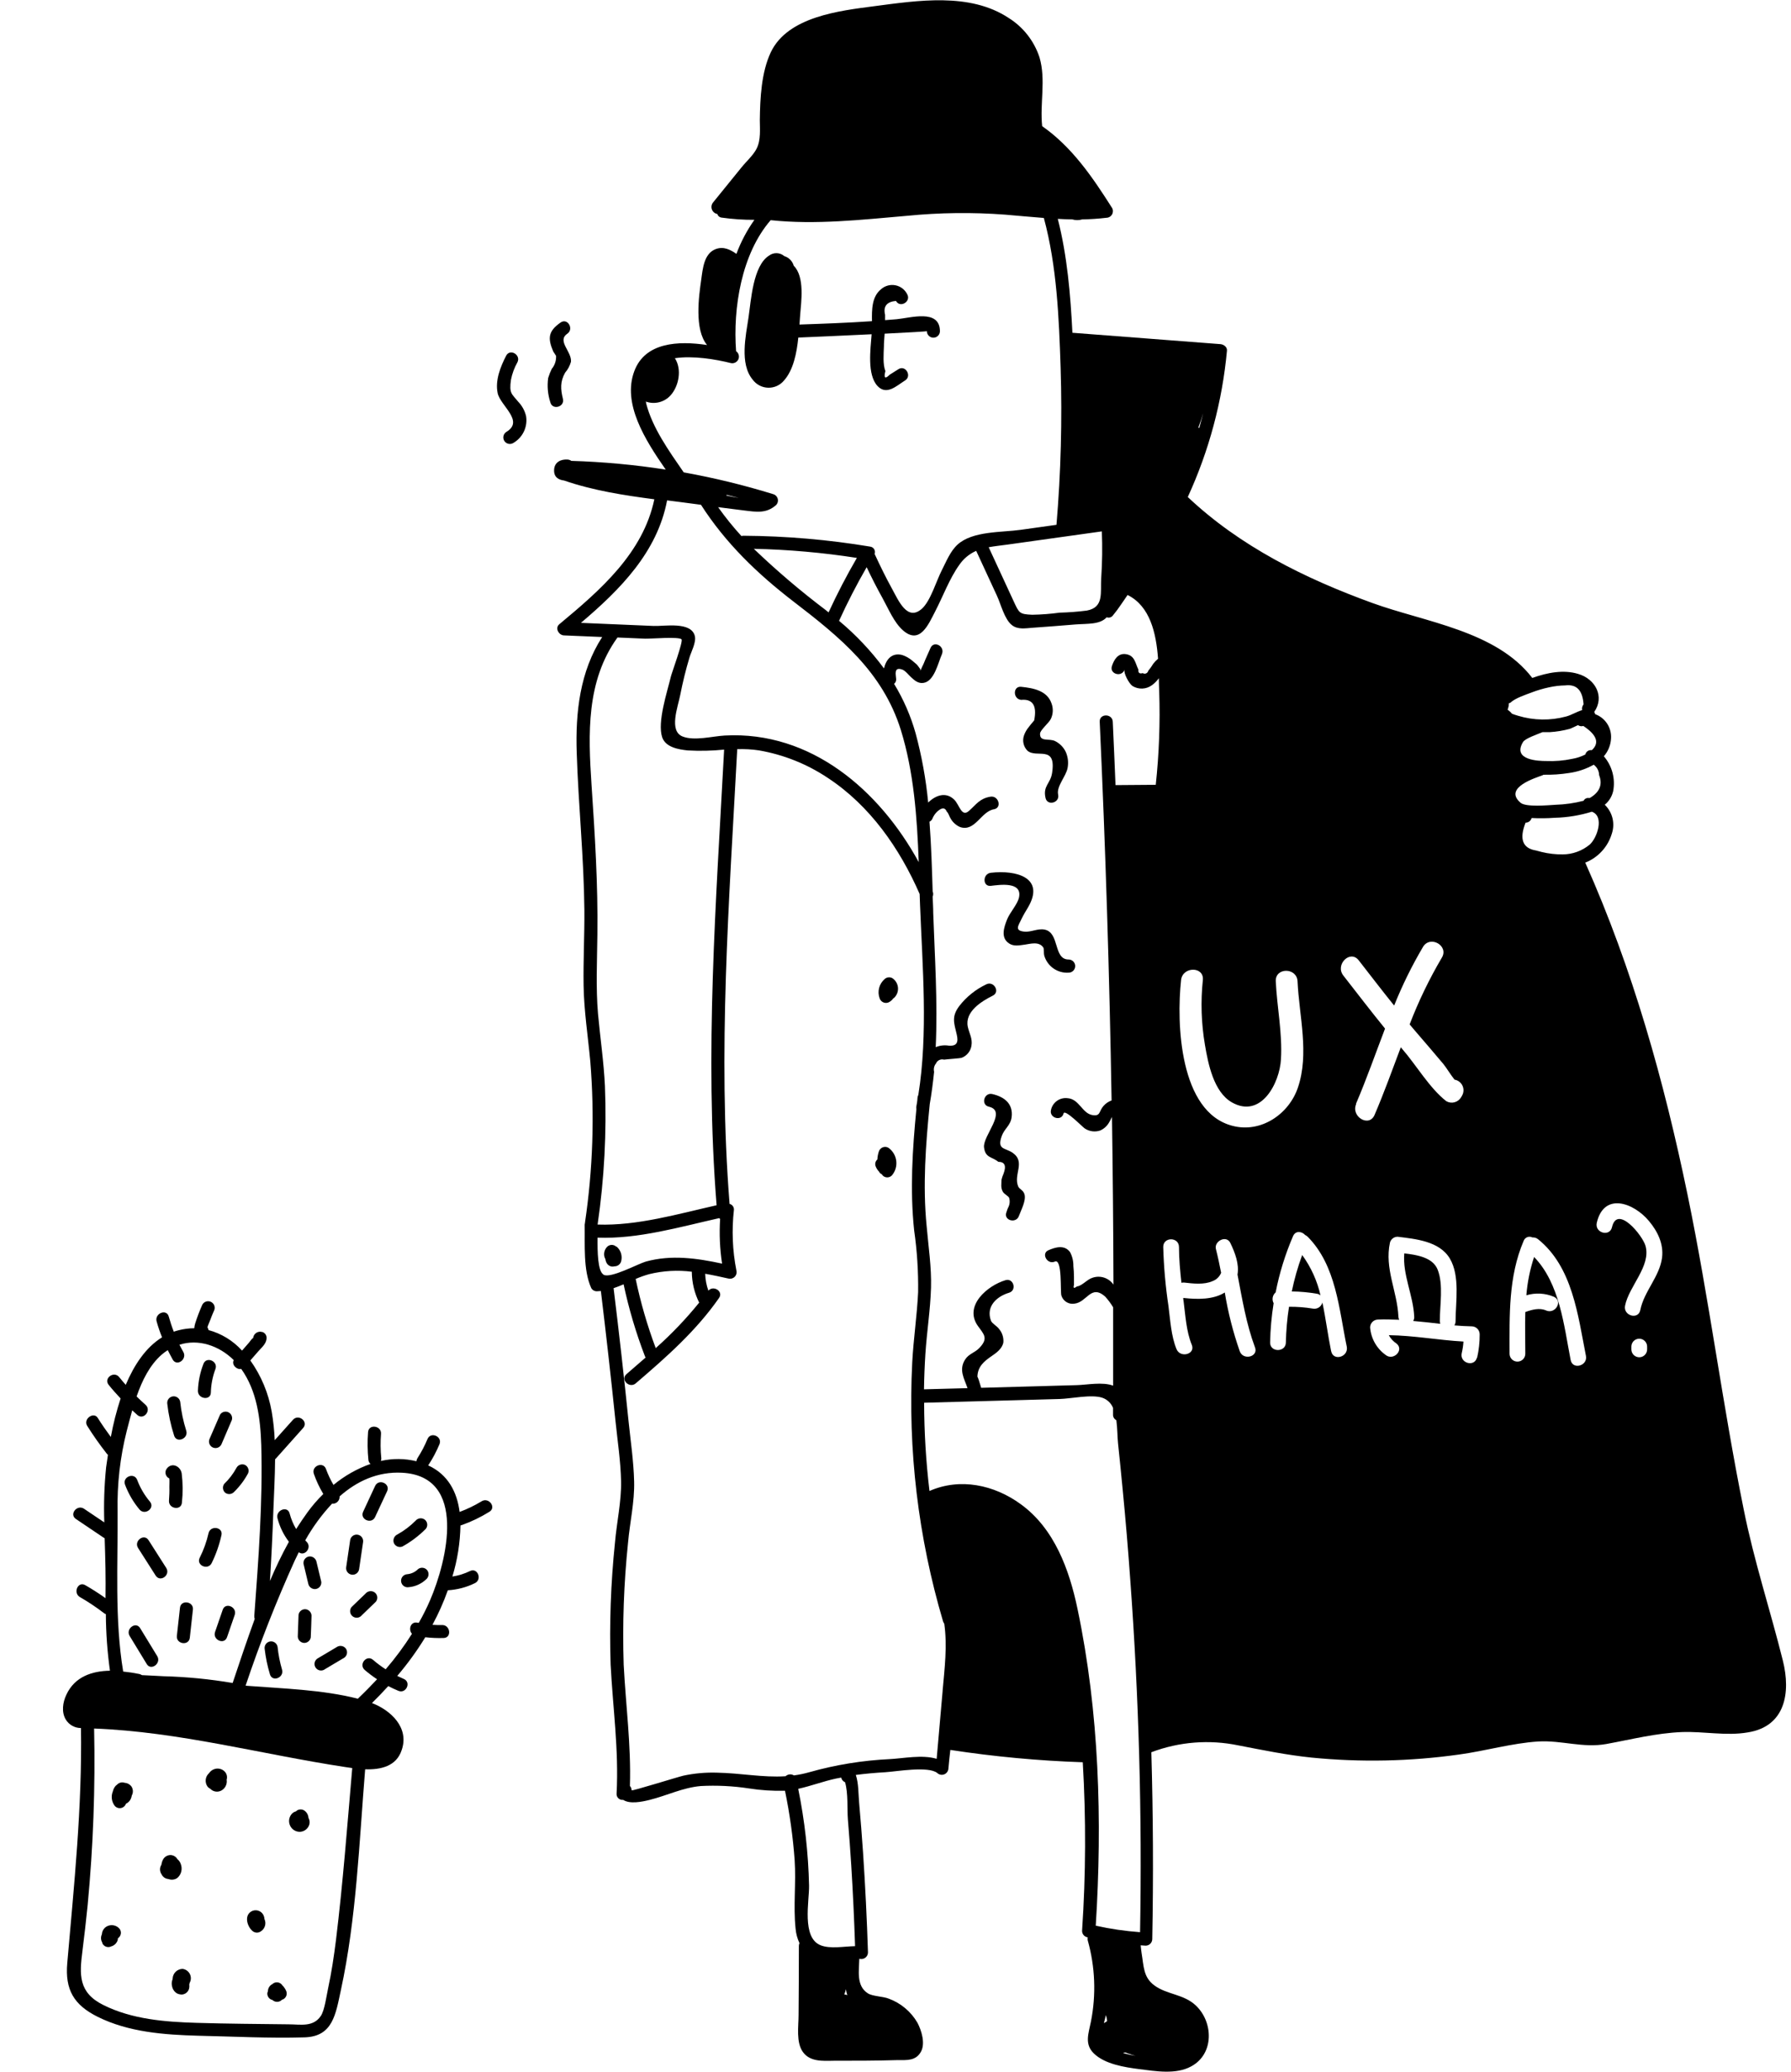 <svg width="339" height="392" viewBox="0 0 339 392" fill="none" xmlns="http://www.w3.org/2000/svg">
<g clip-path="url(#clip0)">
<path d="M244.509 244.341C246.108 244.359 247.704 244.505 249.28 244.778C249.528 244.815 249.76 244.924 249.947 245.091C249.321 242.335 248.141 239.736 246.478 237.452C245.649 239.695 244.99 241.998 244.509 244.341Z" fill="black"/>
<path d="M337.47 314.231C335.08 304.639 331.998 295.335 330.054 285.611C326.049 265.833 323.511 245.816 319.423 226.063C314.974 204.538 309.032 183.317 300.058 163.21C301.257 162.737 302.332 161.998 303.202 161.048C304.073 160.099 304.717 158.964 305.085 157.73C305.403 156.785 305.447 155.769 305.211 154.8C304.974 153.832 304.468 152.95 303.75 152.258C304.553 151.599 305.112 150.691 305.341 149.678C305.56 148.518 305.516 147.322 305.211 146.181C304.905 145.04 304.347 143.982 303.577 143.086C304.392 142.148 304.871 140.964 304.937 139.723C305.003 138.735 304.746 137.752 304.205 136.923C303.664 136.094 302.868 135.463 301.937 135.125C301.901 134.974 301.837 134.832 301.748 134.705C303.758 131.853 302.028 128.466 298.707 127.502C296.012 126.678 292.939 127.222 290.03 128.269C283.207 119.344 269.725 117.704 259.779 114.094C247.023 109.463 234.72 103.381 224.823 94.036C228.845 85.293 231.353 75.93 232.239 66.347C232.305 65.647 231.613 65.16 231.003 65.111L202.986 62.96C202.623 55.725 202.005 48.407 200.217 41.41C201.123 41.46 202.038 41.501 202.953 41.509C203.574 41.691 204.235 41.691 204.856 41.509C206.385 41.487 207.912 41.385 209.43 41.204C209.645 41.199 209.856 41.138 210.041 41.028C210.226 40.917 210.38 40.76 210.487 40.573C210.594 40.386 210.65 40.174 210.652 39.958C210.653 39.742 210.598 39.53 210.493 39.342C206.793 33.524 202.953 27.854 197.259 23.866C196.805 19.547 198 15.106 196.764 10.878C195.754 7.774 193.683 5.124 190.914 3.395C183.555 -1.467 173.707 0.099 165.492 1.17C158.957 2.027 149.118 3.123 145.896 9.889C144.108 13.68 143.869 18.575 143.819 22.695C143.819 24.484 144.05 26.453 143.21 28.126C142.559 29.412 141.199 30.598 140.292 31.744L134.944 38.337C134.804 38.52 134.713 38.736 134.679 38.965C134.646 39.193 134.672 39.427 134.755 39.642C134.837 39.858 134.974 40.049 135.151 40.197C135.329 40.345 135.541 40.445 135.768 40.487C135.824 40.669 135.931 40.831 136.078 40.953C136.224 41.075 136.403 41.151 136.592 41.171C138.648 41.462 140.722 41.602 142.797 41.592C141.384 43.582 140.238 45.748 139.386 48.036C138.224 47.212 136.914 46.561 135.422 47.146C133.23 48.02 133.016 50.863 132.728 52.914C132.283 56.013 131.384 62.326 133.832 65.276C128.368 64.452 122.097 64.757 120.062 70.22C117.763 76.343 122.073 83.191 126.003 88.845C120.088 87.927 114.122 87.377 108.138 87.196C107.933 87.05 107.69 86.964 107.438 86.949C106.152 86.859 104.966 87.427 104.883 88.853C104.801 90.278 105.707 90.781 106.762 90.913C112.308 92.817 118.068 93.707 123.853 94.465C121.71 104.659 113.651 111.639 105.864 118.108C104.99 118.833 105.757 120.176 106.737 120.217L113.981 120.522C109.77 127.041 108.904 134.762 109.16 142.435C109.481 152.324 110.511 162.213 110.61 172.102C110.651 176.881 110.388 181.661 110.462 186.441C110.536 191.22 111.286 196.025 111.731 200.821C112.56 210.99 112.223 221.22 110.726 231.312V231.395C110.689 231.515 110.67 231.64 110.668 231.765C110.734 235.465 110.363 240.262 111.904 243.69C112.01 243.878 112.164 244.035 112.351 244.144C112.538 244.253 112.751 244.309 112.967 244.308L113.733 244.258C114.728 252.461 115.651 260.669 116.502 268.882C116.889 272.648 117.483 276.488 117.557 280.279C117.631 284.07 116.733 288.009 116.403 291.866C115.606 299.53 115.331 307.239 115.579 314.94C116 323.132 117.145 331.084 116.708 339.317C116.691 339.484 116.711 339.653 116.768 339.811C116.825 339.97 116.918 340.113 117.038 340.23C117.159 340.348 117.305 340.436 117.464 340.489C117.624 340.542 117.794 340.558 117.961 340.536C119.205 341.36 121.455 340.915 122.971 340.536C126.267 339.712 129.234 338.212 132.653 337.916C135.682 337.757 138.719 337.907 141.718 338.361C143.987 338.722 146.285 338.871 148.582 338.806C149.48 343.142 150.091 347.533 150.412 351.95C150.7 356.227 150.14 360.636 150.585 364.871C150.665 365.831 150.916 366.769 151.326 367.64C151.248 367.811 151.209 367.997 151.211 368.184C151.211 372.546 151.192 376.906 151.153 381.262C151.153 383.347 150.651 386.405 151.977 388.242C153.304 390.08 155.636 389.932 157.746 389.891C161.8 389.891 165.863 389.891 169.909 389.767C171.68 389.767 173.312 389.932 174.293 388.226C175.199 386.652 174.424 384.155 173.65 382.696C172.426 380.588 170.501 378.975 168.211 378.139C167.132 377.702 165.146 377.719 164.247 377.125C162.047 375.7 162.599 372.873 162.649 370.615H162.723C162.906 370.661 163.098 370.665 163.283 370.627C163.468 370.588 163.643 370.509 163.793 370.394C163.943 370.279 164.066 370.132 164.152 369.964C164.238 369.795 164.284 369.609 164.289 369.42C164.091 363.119 163.78 356.815 163.357 350.508C163.143 347.36 162.896 344.214 162.616 341.072C162.459 339.349 162.533 337.471 161.99 335.814C163.835 335.575 165.698 335.41 167.56 335.303C169.628 335.18 175.726 334.092 177.407 335.452C177.583 335.617 177.803 335.727 178.04 335.771C178.277 335.814 178.522 335.788 178.744 335.696C178.967 335.604 179.158 335.449 179.295 335.251C179.432 335.053 179.509 334.819 179.517 334.578C179.616 333.424 179.739 332.262 179.88 331.084C188.182 332.355 196.553 333.134 204.947 333.416C205.571 344.042 205.527 354.696 204.815 365.316C204.814 365.587 204.903 365.851 205.066 366.067C205.23 366.283 205.46 366.439 205.722 366.511L205.886 366.552C205.846 366.737 205.846 366.928 205.886 367.113C207.295 372.123 207.501 377.394 206.488 382.498C206.059 384.682 205.219 386.718 207.024 388.49C209.117 390.542 212.858 391.118 215.602 391.473C218.758 391.868 222.598 392.544 225.491 390.945C229.841 388.588 229.685 382.556 226.315 379.408C224.024 377.266 220.901 377.397 218.503 375.642C216.385 374.085 216.5 372.008 216.08 369.519C215.997 369.058 215.973 368.547 215.907 368.052L216.863 368.118C217.189 368.114 217.501 367.982 217.732 367.751C217.963 367.521 218.095 367.209 218.099 366.882C218.324 355.098 218.266 343.311 217.926 331.521C223.185 329.532 228.902 329.084 234.407 330.227C239.021 331.117 243.578 332.056 248.259 332.534C257.547 333.451 266.911 333.257 276.153 331.957C281.147 331.282 286.14 329.807 291.175 329.485C295.609 329.238 299.605 330.763 304.047 329.963C308.835 329.09 313.441 327.903 318.344 327.705C322.464 327.549 326.749 328.472 330.804 327.771C337.981 326.65 338.953 320.19 337.47 314.231ZM227.732 78.173C227.501 79.12 227.254 80.06 226.99 80.999C226.933 80.958 226.891 80.9 226.834 80.867C227.18 79.985 227.48 79.086 227.732 78.173ZM300.899 159.798C299.459 160.989 297.65 161.644 295.782 161.652C294.438 161.664 293.098 161.509 291.793 161.191L290.73 160.911C288.192 160.499 287.536 158.743 288.761 155.645C289.021 155.649 289.275 155.565 289.482 155.406C289.688 155.248 289.835 155.024 289.898 154.771C291.37 154.846 292.845 154.829 294.315 154.722C296.686 154.664 299.037 154.279 301.303 153.576C303.75 154.433 302.283 158.587 300.899 159.798ZM300.899 150.989H300.784C300.576 150.949 300.362 150.978 300.173 151.072C299.984 151.165 299.831 151.319 299.737 151.508C297.988 151.957 296.194 152.211 294.389 152.266C293.021 152.348 288.794 152.752 287.797 151.87C284.451 148.986 290.887 147.107 292.016 146.662L292.172 146.58C293.788 146.612 295.404 146.502 297.001 146.25C298.637 146.023 300.216 145.492 301.657 144.684C301.968 144.91 302.222 145.204 302.4 145.544C302.577 145.885 302.673 146.262 302.679 146.646C303.371 148.418 302.811 149.876 300.899 150.989ZM301.336 141.924H301.229C300.969 141.895 300.707 141.963 300.494 142.115C300.281 142.267 300.132 142.493 300.075 142.748C299.298 143.147 298.464 143.425 297.603 143.572C295.979 143.916 294.317 144.055 292.658 143.984C291.299 143.984 286.181 143.86 288.275 140.391C288.687 139.707 290.895 138.974 291.966 138.52C292.428 138.52 292.897 138.52 293.351 138.52C294.615 138.442 295.868 138.238 297.092 137.91C297.331 137.845 297.998 137.507 298.682 137.194C298.826 137.297 298.992 137.364 299.166 137.392C299.341 137.419 299.519 137.405 299.688 137.35C302.259 139.042 302.794 140.572 301.294 141.94L301.336 141.924ZM223.554 185.419C223.842 182.823 227.938 182.807 227.674 185.419C227.245 189.505 227.378 193.631 228.07 197.681C228.671 201.241 229.718 206.59 233.154 208.559C238.7 211.724 242.219 204.892 242.458 200.417C242.754 195.473 241.708 190.578 241.477 185.65C241.362 183.004 245.457 183.021 245.597 185.65C245.902 192.242 247.863 199.338 245.655 205.807C243.941 210.817 238.667 214.41 233.294 213.009C223.216 210.43 222.664 193.561 223.554 185.419ZM208.556 100.538C208.675 103.467 208.636 106.399 208.441 109.323C208.251 112.108 209.026 114.902 205.722 115.52C204.007 115.739 202.283 115.871 200.555 115.916C198.842 116.15 197.117 116.282 195.388 116.311C192.916 116.204 192.916 116.006 191.853 113.732C190.287 110.331 188.716 106.933 187.139 103.538C188.268 103.324 189.471 103.208 190.765 103.027L208.556 100.538ZM122.295 76.285C122.295 76.178 122.295 76.079 122.229 75.972C123.038 76.265 123.915 76.31 124.75 76.103C125.585 75.897 126.339 75.447 126.918 74.81C128.509 73.047 129.102 69.866 127.742 67.773C131.178 67.262 135.406 67.962 138.339 68.696C138.622 68.759 138.919 68.721 139.177 68.59C139.436 68.459 139.641 68.243 139.758 67.977C139.874 67.712 139.895 67.414 139.817 67.135C139.739 66.855 139.566 66.612 139.328 66.446C138.71 58.246 140.358 48.003 145.871 41.657C154.4 42.564 163.044 41.575 171.664 40.834C177.842 40.22 184.063 40.145 190.254 40.611C192.726 40.817 195.141 41.056 197.58 41.237C200.052 50.385 200.44 60.133 200.753 69.544C201.065 79.468 200.803 89.401 199.97 99.294L193.196 100.242C189.603 100.753 184.082 100.439 181.239 103.044C179.855 104.313 179.113 106.241 178.273 107.873C177.243 109.859 176.13 113.732 174.482 115.182C171.738 117.605 170.09 113.666 168.846 111.4C167.601 109.133 166.596 107.065 165.549 104.807C165.602 104.662 165.623 104.507 165.608 104.354C165.594 104.2 165.546 104.051 165.467 103.919C165.388 103.786 165.28 103.673 165.152 103.587C165.024 103.501 164.878 103.445 164.725 103.423C156.794 102.102 148.77 101.413 140.729 101.362C140.595 101.364 140.462 101.383 140.334 101.42C138.754 99.69 137.282 97.866 135.925 95.956C137.573 96.171 139.221 96.385 140.803 96.575C143.177 96.863 145.039 97.201 146.893 95.561C147.044 95.407 147.153 95.217 147.208 95.008C147.264 94.8 147.264 94.581 147.209 94.372C147.154 94.163 147.046 93.973 146.895 93.819C146.745 93.664 146.556 93.552 146.349 93.492C140.793 91.777 135.138 90.401 129.415 89.372C126.589 85.276 123.465 80.917 122.295 76.285ZM162.187 105.557C160.243 108.903 158.457 112.339 156.831 115.866L156.32 115.446C151.551 111.846 146.997 107.969 142.682 103.835C149.215 103.976 155.731 104.551 162.187 105.557ZM137.466 93.748C137.494 93.707 137.524 93.669 137.557 93.632C138.315 93.814 139.081 94.012 139.847 94.209C138.974 94.069 138.158 93.896 137.441 93.748H137.466ZM109.959 117.844C117.376 111.556 124.405 104.486 126.267 94.671L128.789 94.992L132.678 95.503C137.334 102.755 143.317 108.524 150.197 113.814C158.998 120.564 167.074 127.115 170.51 138.108C172.982 146.085 173.584 154.664 173.897 163.111C166.481 149.53 153.502 138.273 137.178 139.163C134.878 139.287 131.409 140.226 129.201 139.344C126.556 138.298 128.319 133.732 128.756 131.483C129.225 129.093 129.802 126.728 130.503 124.404C130.816 123.341 131.796 121.561 131.525 120.366C130.865 117.523 125.756 118.52 123.704 118.429L109.959 117.844ZM113.074 176.791C113.198 167.33 112.596 157.886 111.962 148.451C111.327 138.85 110.948 128.887 116.824 120.687L116.873 120.613L122.089 120.835C123.086 120.877 128.558 120.407 129.003 120.967C129.333 121.379 127.149 127.305 126.992 127.972C126.325 130.807 124.364 136.625 125.344 139.509C126.003 141.396 128.418 141.8 130.19 141.981C132.481 142.111 134.779 142.058 137.062 141.825C135.538 170.561 133.346 199.28 135.637 228.032C128.311 229.68 120.598 231.947 113.115 231.683C114.379 223.009 114.843 214.236 114.5 205.477C114.286 200.895 113.602 196.363 113.19 191.797C112.769 186.836 113.016 181.842 113.074 176.824V176.791ZM114.228 241.143C113.14 240.534 113.074 236.817 113.107 234.163C120.779 234.452 128.624 232.153 136.123 230.472C136.177 230.528 136.238 230.578 136.304 230.62C136.126 233.443 136.25 236.278 136.675 239.075C131.887 238.045 127.083 237.361 122.246 238.688C120.68 239.149 115.579 241.935 114.228 241.176V241.143ZM132.357 246.434C129.852 249.532 127.096 252.417 124.116 255.062C122.521 250.802 121.252 246.428 120.318 241.976C121.147 241.616 122.001 241.313 122.872 241.069C125.513 240.421 128.25 240.265 130.948 240.608C130.96 242.642 131.44 244.647 132.349 246.467L132.357 246.434ZM159.839 377.373V377.266C159.952 376.971 160.043 376.668 160.111 376.359C160.164 376.741 160.255 377.116 160.383 377.48C160.213 377.401 160.026 377.364 159.839 377.373ZM155.348 368.052C151.681 366.627 153.197 359.63 153.139 356.754C153.001 350.602 152.314 344.474 151.087 338.443C153.485 337.916 155.817 337.026 158.215 336.506C158.553 336.432 158.883 336.383 159.221 336.317C159.263 336.512 159.351 336.694 159.479 336.848C159.607 337.001 159.77 337.122 159.954 337.199C160.572 339.308 160.325 342.209 160.49 344.261C160.731 347.145 160.943 350.03 161.124 352.914C161.446 358.007 161.676 363.108 161.849 368.209C159.666 368.267 157.144 368.753 155.348 368.052ZM178.421 319.926C178.047 324.2 177.671 328.48 177.292 332.765C174.556 331.941 170.988 332.691 168.401 332.823C163.258 333.066 158.16 333.896 153.205 335.295C152.244 335.57 151.263 335.774 150.272 335.905C150.027 335.754 149.74 335.687 149.454 335.716C149.168 335.744 148.9 335.865 148.689 336.061C144.371 336.342 140.251 335.468 135.686 335.386C133.558 335.319 131.431 335.51 129.349 335.954C128.368 336.177 119.559 338.921 119.551 338.731C119.551 338.426 119.436 338.132 119.23 337.907C119.469 330.186 118.447 322.67 118.051 314.957C117.803 307.255 118.078 299.546 118.875 291.882C119.213 288.026 120.128 284.185 120.029 280.296C119.93 276.406 119.362 272.673 118.974 268.899C118.117 260.493 117.172 252.101 116.14 243.723C116.774 243.509 117.409 243.261 118.035 242.989C119.026 247.631 120.379 252.189 122.081 256.62C122.111 256.701 122.15 256.778 122.196 256.85C121.001 257.905 119.798 258.944 118.587 259.982C117.376 261.02 119.131 262.759 120.334 261.729C126.102 256.785 131.731 251.84 136.098 245.577C136.98 244.324 135.035 243.105 134.079 244.193C133.715 243.164 133.512 242.086 133.478 240.995C134.944 241.251 136.411 241.572 137.886 241.902C138.095 241.952 138.313 241.948 138.519 241.89C138.726 241.831 138.914 241.72 139.065 241.568C139.216 241.415 139.325 241.226 139.381 241.019C139.437 240.812 139.439 240.593 139.386 240.385C138.641 236.603 138.483 232.728 138.916 228.898C138.933 228.644 138.86 228.392 138.709 228.187C138.558 227.982 138.34 227.836 138.092 227.777C135.826 199.082 138.018 170.429 139.543 141.742C140.92 141.692 142.299 141.769 143.663 141.973C148.322 142.78 152.76 144.554 156.691 147.181C164.676 152.431 170.288 160.499 174.07 169.143L174.144 171.171C174.597 182.881 175.693 195.481 173.823 207.158C173.733 207.321 173.68 207.501 173.666 207.686C173.666 207.982 173.609 208.287 173.576 208.584L173.452 209.301C173.415 209.477 173.415 209.66 173.452 209.837C172.71 217.484 172.216 225.123 173.032 232.795C173.586 236.668 173.836 240.578 173.782 244.489C173.567 248.915 172.908 253.307 172.669 257.732C171.818 274.289 173.791 290.87 178.503 306.765C178.557 306.924 178.635 307.075 178.734 307.21C179.327 311.43 178.792 315.682 178.413 319.926H178.421ZM209.331 382.556C209.186 382.609 209.052 382.687 208.935 382.787C209.076 382.26 209.224 381.74 209.314 381.254C209.356 381.411 209.405 381.559 209.446 381.716C209.488 381.872 209.512 382.144 209.562 382.358C209.472 382.427 209.391 382.507 209.323 382.597L209.331 382.556ZM212.627 388.415H212.553C212.701 388.398 212.847 388.368 212.99 388.325H213.039C213.327 388.462 213.628 388.57 213.937 388.646C214.015 388.682 214.094 388.713 214.176 388.737L214.934 388.968C214.16 388.836 213.377 388.654 212.652 388.457L212.627 388.415ZM215.767 365.564C212.952 365.361 210.157 364.951 207.403 364.336C208.663 344.475 208.054 323.906 203.95 304.392C202.401 296.975 199.566 289.204 193.237 284.614C188.178 280.905 181.701 279.554 175.932 282.092C175.269 276.551 174.931 270.977 174.919 265.396L191.672 264.935L200.58 264.688C202.763 264.63 206.636 263.756 208.68 264.465C209.127 264.623 209.535 264.874 209.879 265.201C210.222 265.527 210.493 265.922 210.674 266.36C210.674 266.781 210.674 267.184 210.674 267.638C210.664 267.856 210.717 268.072 210.829 268.259C210.94 268.447 211.104 268.597 211.3 268.693C211.515 270.225 211.49 271.857 211.622 273.085C211.935 276.043 212.232 278.994 212.512 281.952C213.061 287.6 213.536 293.253 213.937 298.912C215.569 321.113 216.187 343.344 215.791 365.605L215.767 365.564ZM218.733 148.483L211.144 148.541C210.979 144.544 210.814 140.548 210.625 136.551C210.551 134.969 208.078 134.96 208.153 136.551C209.251 160.422 210.001 184.306 210.402 208.205C209.814 208.412 209.289 208.766 208.878 209.235C207.971 210.24 208.342 211.246 206.776 210.974C204.79 210.636 204.304 207.9 202.005 207.768C201.308 207.696 200.608 207.884 200.041 208.296C199.473 208.708 199.078 209.315 198.932 210.001C198.552 211.551 200.942 212.21 201.313 210.661C201.535 209.754 204.955 213.289 205.326 213.504C205.747 213.784 206.226 213.966 206.727 214.035C207.228 214.103 207.738 214.057 208.218 213.899C208.905 213.607 209.482 213.105 209.867 212.465C210.091 212.095 210.294 211.713 210.476 211.32C210.63 221.896 210.724 232.471 210.757 243.047C210.33 242.428 209.712 241.966 208.998 241.731C208.284 241.496 207.512 241.501 206.801 241.745C205.804 242.025 204.774 243.327 203.835 243.393C203.282 243.822 203.093 243.731 203.282 243.113C203.282 242.602 203.282 242.091 203.282 241.58C203.282 240.896 203.233 240.212 203.167 239.536C203.186 238.618 202.971 237.711 202.541 236.899C201.494 235.474 199.805 235.943 198.421 236.553C197.036 237.163 198.223 239.33 199.665 238.688C201.107 238.045 200.662 244.506 200.901 245.124C201.059 245.634 201.397 246.069 201.851 246.35C202.306 246.63 202.846 246.736 203.373 246.648C205.763 246.393 206.463 242.915 209.191 245.313C209.752 245.938 210.255 246.614 210.691 247.332C210.691 252.277 210.691 257.221 210.691 262.166C208.696 261.408 205.746 262.017 203.818 262.067L194.103 262.339L185.714 262.57C185.475 261.746 185.013 260.221 185.005 260.567C185.005 258.581 186.274 257.543 187.675 256.587C188.59 255.969 189.686 255.178 189.916 253.999C189.956 253.537 189.904 253.072 189.763 252.631C189.621 252.189 189.393 251.78 189.092 251.428C188.763 250.934 187.757 250.381 187.576 249.895C186.554 247.159 188.689 245.272 190.988 244.588C192.512 244.143 191.861 241.753 190.328 242.207C186.884 243.228 182.376 247.077 185.104 250.884C186.241 252.466 187.139 253.208 185.351 255.054C184.527 255.928 183.374 256.125 182.673 257.23C181.445 259.166 182.492 260.79 183.135 262.636L174.894 262.858C174.927 260.617 175.015 258.375 175.158 256.134C175.43 251.964 176.097 247.81 176.221 243.632C176.328 239.726 175.735 235.894 175.397 232.013C174.63 224.291 175.215 216.586 175.982 208.889C176.336 206.878 176.592 204.843 176.806 202.799C176.703 202.372 176.753 201.923 176.946 201.53C176.99 201.443 177.043 201.36 177.103 201.283L177.234 201.109C177.234 201.109 177.234 201.109 177.234 201.052C177.382 200.812 177.603 200.627 177.864 200.525C178.126 200.422 178.414 200.408 178.685 200.483C179.608 200.368 181.758 200.244 182.055 200.121C182.531 199.934 182.949 199.625 183.269 199.226C183.588 198.827 183.798 198.351 183.876 197.846C184.115 196.495 183.456 195.53 183.184 194.261C182.582 191.402 185.813 189.424 187.93 188.369C189.356 187.66 188.104 185.526 186.686 186.235C184.678 187.187 182.922 188.598 181.561 190.355C180.086 192.333 180.564 193.52 181.091 195.72C181.421 197.129 181.19 197.953 179.591 197.838C178.775 197.701 177.936 197.792 177.168 198.102H177.111C177.506 189.646 176.929 181.018 176.641 172.745C176.641 171.714 176.567 170.684 176.534 169.646C176.665 169.327 176.665 168.968 176.534 168.649C176.402 164.281 176.262 159.856 175.932 155.463C176.168 155.353 176.358 155.164 176.468 154.928C176.671 154.414 176.983 153.95 177.383 153.568C178.273 152.744 178.882 152.744 179.212 153.568C179.525 153.832 179.69 154.475 179.904 154.812C180.302 155.541 180.927 156.12 181.684 156.461C184.544 157.482 185.673 153.527 188.128 153.115C189.694 152.859 189.026 150.478 187.469 150.733C185.442 151.071 184.824 152.159 183.406 153.42C181.989 154.681 181.618 152.291 180.629 151.31C179.031 149.72 177.053 150.486 175.685 151.846C175.261 147.413 174.465 143.025 173.304 138.726C172.379 135.44 171.01 132.296 169.233 129.381C169.373 129.271 169.483 129.127 169.55 128.963C169.618 128.798 169.642 128.618 169.62 128.442C169.546 127.552 169.175 126.11 170.79 126.686C171.351 126.884 171.993 127.708 172.438 128.12C173.122 128.755 173.815 129.365 174.82 129.2C176.855 128.879 177.572 125.384 178.264 123.827C178.957 122.269 176.765 121.124 176.13 122.583C175.792 123.332 175.463 124.091 175.125 124.849C174.941 125.329 174.732 125.8 174.499 126.258C174.441 126.41 174.375 126.558 174.301 126.703C174.218 126.942 174.185 126.909 174.202 126.612C174.202 126.612 173.666 125.854 173.518 125.714C173.37 125.574 172.966 125.236 172.694 125.014C172.129 124.532 171.477 124.163 170.774 123.926C168.763 123.415 167.708 124.824 167.321 126.464C164.855 123.134 162 120.11 158.817 117.457C160.399 113.99 162.141 110.609 164.041 107.312C164.989 109.307 165.994 111.284 167.074 113.221C168.153 115.158 169.208 117.762 170.914 119.261C174.111 122.063 175.735 118.141 177.02 115.66C178.479 112.85 179.723 109.455 181.569 106.884C182.366 105.713 183.477 104.791 184.774 104.222C186.093 107.062 187.409 109.908 188.722 112.759C189.447 114.325 190.122 117.152 191.523 118.264C192.644 119.163 194.103 118.866 195.413 118.775C198.124 118.594 200.827 118.363 203.538 118.149C205.895 117.968 208.194 118.198 209.471 116.789C209.678 116.87 209.906 116.88 210.119 116.817C210.332 116.754 210.519 116.623 210.649 116.443C211.194 115.789 211.702 115.107 212.174 114.399C212.602 113.798 212.998 113.188 213.426 112.57C217.67 114.671 218.84 119.739 219.195 124.635C218.857 124.92 218.551 125.241 218.28 125.59C218.005 126.056 217.691 126.497 217.341 126.909C217.318 127.018 217.269 127.121 217.198 127.207C217.127 127.294 217.037 127.362 216.934 127.405C216.831 127.449 216.719 127.467 216.608 127.458C216.496 127.449 216.389 127.414 216.294 127.354C215.676 127.527 215.412 127.305 215.47 126.678C214.877 125.483 214.811 124.033 213.13 123.769C211.614 123.53 210.864 124.799 210.46 126.035C209.974 127.552 212.363 128.203 212.85 126.686C212.635 127.338 213.674 129.307 214.349 129.785C214.909 130.132 215.56 130.303 216.218 130.277C216.876 130.25 217.511 130.027 218.041 129.637C218.547 129.274 218.987 128.828 219.343 128.318C219.343 129.216 219.393 130.073 219.417 130.881C219.608 136.77 219.388 142.666 218.758 148.525L218.733 148.483ZM234.646 255.614C233.387 252.011 232.444 248.305 231.827 244.539C229.635 245.923 226.57 245.849 224.139 245.585H223.958C223.958 245.767 223.999 245.948 224.024 246.129C224.37 248.816 224.535 251.898 225.581 254.444C226.315 256.224 223.422 256.991 222.697 255.268C221.667 252.796 221.51 249.73 221.164 247.093C220.609 243.392 220.278 239.66 220.175 235.919C220.175 233.99 223.134 233.999 223.158 235.919C223.158 238.177 223.373 240.443 223.62 242.701C223.789 242.657 223.965 242.643 224.139 242.66C225.787 242.849 227.888 243.105 229.487 242.396C229.86 242.265 230.2 242.055 230.484 241.78C230.769 241.506 230.991 241.173 231.135 240.806C230.839 239.297 230.525 237.798 230.146 236.314C229.767 234.831 232.124 233.603 232.874 235.161C233.772 237.015 234.58 239.166 234.234 241.152C235.124 245.783 235.882 250.439 237.53 254.881C238.271 256.694 235.338 257.46 234.67 255.68L234.646 255.614ZM251.951 255.614C251.357 252.714 250.954 249.524 250.303 246.434C250.206 246.819 249.967 247.153 249.633 247.367C249.299 247.582 248.896 247.66 248.506 247.588C247.011 247.341 245.497 247.225 243.982 247.242C243.636 249.473 243.438 251.725 243.389 253.983C243.389 255.903 240.365 255.903 240.406 253.983C240.455 251.498 240.678 249.02 241.073 246.566C240.892 246.234 240.831 245.849 240.9 245.477C240.969 245.105 241.164 244.768 241.452 244.522C242.167 240.865 243.272 237.296 244.748 233.875C245.226 232.787 246.397 232.96 247.039 233.661C247.213 233.74 247.372 233.849 247.509 233.982C252.931 239.438 253.434 247.695 254.925 254.831C255.239 256.768 252.363 257.559 251.975 255.68L251.951 255.614ZM256.664 208.831C258.667 204.15 260.348 199.346 262.161 194.607C259.474 191.311 256.887 187.924 254.266 184.57C252.659 182.518 255.543 179.626 257.167 181.678C259.4 184.537 261.617 187.446 263.883 190.248C265.423 186.412 267.252 182.698 269.354 179.139C270.722 176.89 274.299 178.95 272.898 181.208C270.525 185.235 268.491 189.452 266.816 193.816C267.146 194.204 267.467 194.599 267.797 194.978C269.61 197.08 271.406 199.173 273.186 201.291C273.714 201.917 274.604 203.392 275.312 204.266C275.635 204.32 275.939 204.451 276.2 204.648C276.461 204.845 276.67 205.102 276.811 205.397C276.952 205.692 277.019 206.017 277.008 206.343C276.997 206.67 276.907 206.989 276.746 207.274L276.557 207.603C276.281 208.071 275.833 208.411 275.308 208.55C274.784 208.689 274.225 208.615 273.755 208.345C270.582 205.873 268.077 201.521 265.407 198.456C265.317 198.357 265.234 198.242 265.144 198.143C263.537 202.403 261.996 206.705 260.199 210.891C259.194 213.388 255.667 211.295 256.689 208.897L256.664 208.831ZM279.556 256.85C279.103 258.721 276.26 257.922 276.672 256.026C276.846 255.301 276.957 254.562 277.002 253.818C272.28 253.562 267.607 252.672 262.869 252.615C263.223 253.263 263.733 253.812 264.352 254.213C265.828 255.45 263.702 257.559 262.243 256.331C261.412 255.731 260.721 254.957 260.219 254.064C259.717 253.17 259.415 252.178 259.334 251.156C259.336 250.76 259.494 250.381 259.773 250.101C260.052 249.82 260.43 249.661 260.826 249.656C262.169 249.599 263.504 249.656 264.839 249.697C264.744 249.511 264.693 249.305 264.69 249.096C264.468 244.275 262.029 240.031 263.092 235.086C263.18 234.771 263.368 234.494 263.629 234.296C263.889 234.098 264.207 233.991 264.534 233.99C267.929 234.411 272.461 234.814 274.422 238.111C276.384 241.407 275.518 246.352 275.51 249.936C275.518 250.227 275.44 250.513 275.288 250.761C276.367 250.851 277.455 250.925 278.584 250.942C278.979 250.948 279.356 251.109 279.634 251.389C279.913 251.669 280.071 252.047 280.075 252.442C280.085 253.947 279.919 255.449 279.581 256.916L279.556 256.85ZM285.572 133.502C285.572 133.337 285.572 133.188 285.621 133.032L285.86 132.974C286.742 132.109 288.794 131.433 289.824 131.046C290.921 130.621 292.051 130.285 293.202 130.04C294.207 129.817 295.231 129.696 296.26 129.678C298.435 129.414 299.556 130.609 299.737 133.271C299.613 133.418 299.525 133.593 299.479 133.78C299.433 133.967 299.431 134.162 299.473 134.35C298.435 134.655 297.438 135.298 296.433 135.562C293.458 136.366 290.318 136.32 287.368 135.43C286.962 135.315 286.566 135.183 286.181 135.034C285.951 134.74 285.673 134.486 285.357 134.285C285.465 134.004 285.522 133.741 285.572 133.502ZM297.298 257.345C296.012 250.752 295.238 242.849 290.376 237.822C289.596 240.169 289.104 242.601 288.909 245.066C290.631 244.551 292.479 244.653 294.134 245.355C295.897 246.179 294.372 248.709 292.626 247.934C291.406 247.39 289.964 247.777 288.711 248.239C288.629 250.868 288.711 253.513 288.711 256.125C288.711 256.521 288.554 256.9 288.274 257.18C287.995 257.46 287.615 257.617 287.22 257.617C286.824 257.617 286.445 257.46 286.165 257.18C285.885 256.9 285.728 256.521 285.728 256.125C285.728 248.849 285.489 241.58 288.398 234.765C288.456 234.608 288.546 234.465 288.663 234.345C288.78 234.225 288.921 234.132 289.077 234.071C289.233 234.01 289.4 233.983 289.567 233.992C289.734 234.001 289.898 234.045 290.046 234.122C290.436 234.093 290.822 234.214 291.126 234.46C297.66 239.71 298.666 248.857 300.19 256.546C300.545 258.416 297.669 259.216 297.298 257.328V257.345ZM311.768 255.301C311.768 255.697 311.611 256.076 311.331 256.356C311.052 256.636 310.672 256.793 310.277 256.793C309.881 256.793 309.502 256.636 309.222 256.356C308.942 256.076 308.785 255.697 308.785 255.301V254.774C308.785 254.378 308.942 253.999 309.222 253.719C309.502 253.439 309.881 253.282 310.277 253.282C310.672 253.282 311.052 253.439 311.331 253.719C311.611 253.999 311.768 254.378 311.768 254.774V255.301ZM314.595 237.938C314.117 241.58 311.183 244.3 310.474 247.868C310.104 249.755 307.219 248.948 307.59 247.044C308.307 243.368 312.534 239.553 311.463 235.721C310.903 233.727 306.115 227.859 305.118 232.186C304.681 234.065 301.822 233.265 302.234 231.362C303.594 225.486 309.238 227.554 312.122 231.024C313.762 232.985 314.908 235.35 314.595 237.921V237.938Z" fill="black"/>
<path d="M272.618 250.464C272.556 250.292 272.526 250.11 272.527 249.928C272.527 246.969 273.236 243.063 272.123 240.228C271.217 237.905 268.218 237.418 265.803 237.138C265.457 241.184 267.501 245.066 267.682 249.104C267.705 249.393 267.636 249.681 267.484 249.928C269.198 250.068 270.912 250.274 272.618 250.464Z" fill="black"/>
<path d="M169.711 60.397C168.985 60.463 168.252 60.512 167.527 60.57C167.527 60.232 167.527 59.894 167.527 59.556C167.148 57.969 167.834 57.095 169.587 56.936C170.353 58.329 172.488 57.084 171.721 55.683C171.505 55.246 171.192 54.865 170.805 54.569C170.418 54.273 169.967 54.07 169.489 53.976C169.011 53.882 168.518 53.899 168.047 54.027C167.577 54.154 167.142 54.388 166.777 54.711C165.005 56.128 165.013 58.576 165.046 60.768C160.481 61.081 155.9 61.246 151.326 61.402C151.376 60.743 151.417 60.117 151.458 59.54C151.639 57.134 152.364 52.387 150.238 50.277C150.118 49.847 149.891 49.455 149.578 49.137C149.266 48.818 148.878 48.584 148.45 48.456C148.051 48.112 147.547 47.915 147.02 47.899C146.494 47.882 145.977 48.047 145.558 48.365C142.525 50.269 142.154 56.862 141.685 60.026C141.166 63.52 139.963 68.819 142.459 71.819C142.8 72.284 143.243 72.664 143.755 72.931C144.266 73.198 144.832 73.343 145.408 73.357C145.984 73.371 146.556 73.251 147.079 73.009C147.603 72.767 148.063 72.407 148.425 71.959C150.164 69.981 150.799 66.85 151.104 63.866C153.905 63.751 159.723 63.496 164.981 63.24C164.758 66.174 164.107 70.871 166.093 73.03C167.823 74.852 169.645 73.03 171.309 71.984C172.652 71.16 171.408 69.001 170.057 69.849L168.409 70.888C167.524 71.772 167.249 71.544 167.585 70.204C167.074 68.877 167.263 66.981 167.304 65.605C167.304 64.781 167.395 63.957 167.444 63.133C171.903 62.91 175.438 62.713 175.438 62.655C175.438 62.983 175.568 63.297 175.8 63.529C176.032 63.761 176.346 63.891 176.674 63.891C177.002 63.891 177.316 63.761 177.548 63.529C177.78 63.297 177.91 62.983 177.91 62.655C177.869 58.403 172.348 60.158 169.711 60.397Z" fill="black"/>
<path d="M99.576 78.725C99.331 77.705 98.819 76.769 98.093 76.014C96.873 74.497 96.337 74.481 96.716 71.844C96.945 70.687 97.357 69.575 97.936 68.547C98.653 67.138 96.527 65.886 95.802 67.303C94.731 69.38 93.692 71.976 94.195 74.374C94.698 76.772 99.296 79.648 95.843 81.716C95.573 81.887 95.379 82.157 95.303 82.468C95.227 82.779 95.275 83.107 95.436 83.383C95.597 83.66 95.859 83.863 96.167 83.95C96.475 84.037 96.805 84.002 97.087 83.851C97.98 83.357 98.699 82.6 99.144 81.682C99.59 80.765 99.74 79.731 99.576 78.725Z" fill="black"/>
<path d="M107.379 63.141C108.681 62.251 107.445 60.108 106.127 61.007C103.737 62.655 103.655 64.014 104.718 66.503C104.891 66.783 105.072 67.055 105.253 67.327C105.301 68.226 105.007 69.109 104.429 69.8C104.159 70.355 103.933 70.931 103.754 71.522C103.544 73.064 103.685 74.632 104.166 76.112C104.545 77.661 106.935 77.002 106.547 75.453C106.11 73.656 105.995 72.231 106.967 70.508C107.482 69.911 107.859 69.207 108.072 68.448C108.253 66.511 105.369 64.517 107.379 63.141Z" fill="black"/>
<path d="M168.911 185.073C168.676 184.937 168.403 184.882 168.134 184.917C167.864 184.951 167.614 185.072 167.42 185.262C166.922 185.698 166.566 186.274 166.4 186.915C166.234 187.556 166.265 188.232 166.489 188.855C166.543 189.035 166.636 189.2 166.763 189.339C166.889 189.478 167.044 189.587 167.218 189.658C167.392 189.729 167.579 189.761 167.767 189.75C167.954 189.739 168.137 189.687 168.301 189.597C168.599 189.428 168.858 189.198 169.06 188.921C169.139 188.871 169.214 188.813 169.282 188.748C169.531 188.498 169.722 188.195 169.84 187.862C169.958 187.529 170.001 187.174 169.965 186.823C169.93 186.471 169.817 186.132 169.635 185.829C169.452 185.527 169.205 185.268 168.911 185.073Z" fill="black"/>
<path d="M168.153 217.154C167.99 217.06 167.807 217.005 167.619 216.993C167.431 216.98 167.243 217.01 167.069 217.081C166.894 217.151 166.738 217.26 166.612 217.4C166.485 217.54 166.393 217.707 166.34 217.887C166.181 218.367 166.089 218.866 166.068 219.371C165.897 219.516 165.772 219.708 165.709 219.923C165.646 220.139 165.648 220.368 165.714 220.582C165.854 220.989 166.082 221.361 166.381 221.67C166.496 221.897 166.685 222.077 166.917 222.181C166.962 222.255 167.011 222.327 167.065 222.395C167.297 222.627 167.611 222.757 167.939 222.757C168.266 222.757 168.581 222.627 168.812 222.395C169.136 222.017 169.377 221.576 169.52 221.1C169.663 220.623 169.705 220.122 169.642 219.629C169.58 219.135 169.416 218.66 169.159 218.234C168.903 217.808 168.56 217.44 168.153 217.154Z" fill="black"/>
<path d="M116.873 236.009C116.76 235.9 116.625 235.816 116.477 235.762L116.42 235.705C116.184 235.567 115.909 235.511 115.638 235.545C115.367 235.58 115.114 235.702 114.92 235.894C114.667 236.15 114.489 236.47 114.403 236.82C114.317 237.17 114.328 237.536 114.434 237.88C114.467 237.985 114.514 238.085 114.574 238.177C114.606 238.377 114.658 238.573 114.73 238.762C114.799 238.958 114.914 239.134 115.064 239.278C115.215 239.421 115.397 239.526 115.596 239.586C115.824 239.652 116.067 239.652 116.296 239.586C116.576 239.593 116.851 239.508 117.079 239.345C117.306 239.181 117.474 238.947 117.557 238.679C117.691 238.214 117.698 237.721 117.578 237.251C117.458 236.782 117.214 236.353 116.873 236.009Z" fill="black"/>
<path d="M201.749 142.311C201.325 141.393 200.597 140.648 199.689 140.202C198.56 139.666 196.78 140.408 196.863 138.809C196.863 138.117 198.61 136.74 198.931 135.958C199.338 135.064 199.38 134.046 199.046 133.123C198.222 130.65 195.561 130.181 193.278 129.942C191.696 129.785 191.712 132.257 193.278 132.414C195.478 132.208 196.311 133.51 195.75 136.304C195.314 136.79 194.926 137.301 194.514 137.828C194.231 138.218 194.004 138.645 193.838 139.097C193.655 139.592 193.616 140.129 193.726 140.645C193.835 141.162 194.088 141.636 194.456 142.015C196.171 143.556 199.986 140.811 199.137 146.259C198.824 148.294 197.365 148.681 197.901 150.989C198.255 152.538 200.637 151.887 200.282 150.33C199.928 148.772 201.823 146.827 202.079 145.27C202.264 144.273 202.149 143.243 201.749 142.311Z" fill="black"/>
<path d="M202.269 181.538C199.327 181.538 200.621 176.428 197.704 175.876C196.402 175.629 195.124 176.403 193.855 176.263C192.01 176.057 192.718 175.184 193.361 173.849C193.715 173.107 194.136 172.423 194.556 171.723C197.901 166.069 192.413 164.561 187.535 165.13C185.969 165.311 185.953 167.784 187.535 167.602C189.274 167.396 193.46 166.778 192.891 169.728C192.644 171.055 191.161 172.604 190.625 173.948C190.024 175.464 189.348 177.434 191.021 178.513C191.919 179.098 192.965 178.851 193.946 178.727C194.927 178.604 196.665 178.027 197.481 179.28C197.638 179.519 197.547 180.409 197.638 180.73C197.911 181.729 198.521 182.603 199.365 183.204C200.209 183.805 201.235 184.095 202.269 184.026C202.599 184.026 202.915 183.895 203.149 183.662C203.382 183.428 203.513 183.112 203.513 182.782C203.513 182.452 203.382 182.135 203.149 181.902C202.915 181.669 202.599 181.538 202.269 181.538Z" fill="black"/>
<path d="M193.929 226.005C193.723 225.181 192.948 224.991 192.734 224.497C191.753 222.206 194.201 219.849 191.654 218.094C190.245 217.129 188.663 217.575 189.611 214.929C190.105 213.536 191.259 212.976 191.481 211.377C191.803 208.814 190.097 207.512 187.814 206.993C186.265 206.647 185.606 209.029 187.163 209.383C190.748 210.207 185.993 214.88 186.257 217.088C186.496 219.099 187.757 218.827 188.96 219.816C190.19 219.816 190.517 220.574 189.94 222.09C189.777 222.453 189.65 222.832 189.561 223.219C189.561 224.044 189.38 224.686 189.817 225.477C190.056 225.906 190.863 226.302 191.003 226.615C191.099 226.922 191.132 227.244 191.101 227.564C191.07 227.884 190.975 228.195 190.822 228.477C190.777 228.559 190.738 228.645 190.707 228.733L190.476 229.408C189.948 230.916 192.33 231.551 192.857 230.068C193.236 229.005 194.234 227.216 193.929 226.005Z" fill="black"/>
</g>
<path d="M92.638 286.024C94.002 285.191 92.509 283.206 91.161 284.041C89.841 284.844 88.446 285.518 86.997 286.054C86.506 282.292 84.824 278.98 81.05 277.252C81.882 275.99 82.595 274.653 83.178 273.258C83.794 271.791 81.531 270.792 80.914 272.268C80.405 273.496 79.788 274.676 79.071 275.796C78.936 275.997 78.851 276.227 78.822 276.467C76.614 275.926 74.309 275.907 72.093 276.413C72.158 276.247 72.184 276.069 72.169 275.891C72.013 274.366 71.996 272.83 72.117 271.302C72.247 269.731 69.801 269.355 69.668 270.943C69.53 272.694 69.551 274.453 69.731 276.2C69.741 276.349 69.782 276.494 69.85 276.627C69.918 276.76 70.011 276.878 70.126 276.974C67.577 277.878 65.207 279.222 63.123 280.945C62.562 279.987 62.087 278.981 61.705 277.938C61.175 276.436 58.88 277.357 59.41 278.859C59.873 280.184 60.472 281.458 61.195 282.661C60.094 283.738 59.086 284.905 58.182 286.151C57.441 287.167 56.744 288.222 56.053 289.296C55.504 288.374 55.089 287.379 54.819 286.341C54.418 284.808 52.123 285.737 52.524 287.262C52.943 288.87 53.677 290.379 54.683 291.702C53.357 294.111 52.159 296.587 51.093 299.122C51.374 294.67 51.59 290.221 51.742 285.773C51.856 282.608 52.051 279.346 52.069 276.092C52.129 276.043 52.184 275.99 52.235 275.933L57.383 270.166C58.442 268.972 56.507 267.439 55.449 268.625L51.998 272.483C51.924 270.668 51.732 268.859 51.425 267.068C50.815 263.584 49.434 260.279 47.382 257.396L48.916 255.638C49.626 254.835 50.529 254.134 50.457 252.974C50.431 252.771 50.354 252.579 50.232 252.415C50.11 252.251 49.947 252.122 49.761 252.039L49.646 252.022C49.456 251.96 49.255 251.942 49.056 251.968C48.858 251.995 48.669 252.066 48.502 252.176C48.335 252.286 48.195 252.432 48.093 252.604C47.99 252.776 47.928 252.968 47.911 253.167C47.697 253.202 47.275 253.865 47.146 254.004C46.883 254.316 46.614 254.618 46.343 254.928L45.813 255.533C44.113 253.655 41.908 252.305 39.462 251.645C39.443 251.455 39.372 251.274 39.255 251.123C39.372 250.724 39.705 249.989 39.79 249.752C40.027 249.104 40.287 248.467 40.571 247.834C40.671 247.539 40.657 247.218 40.532 246.933C40.406 246.648 40.178 246.421 39.893 246.296C39.608 246.17 39.287 246.156 38.992 246.256C38.697 246.355 38.45 246.562 38.3 246.835C37.782 247.994 37.329 249.182 36.944 250.392C36.854 250.688 36.795 250.992 36.77 251.3C35.757 251.304 34.748 251.436 33.769 251.692C33.466 251.765 33.169 251.855 32.896 251.956C32.527 251.016 32.209 250.057 31.941 249.084C31.515 247.555 29.226 248.494 29.645 250.013C29.931 251.034 30.274 252.038 30.672 253.021C27.583 254.925 25.383 258.267 23.8 262.009C23.379 261.53 22.957 261.052 22.556 260.543C21.552 259.313 19.561 260.779 20.572 262.018C21.276 262.904 22.051 263.759 22.83 264.59C22.048 266.973 21.429 269.406 20.978 271.873C20.108 270.696 19.275 269.5 18.497 268.261C17.72 267.023 15.671 268.488 16.521 269.795C17.661 271.609 18.895 273.361 20.221 275.044C20.282 275.124 20.353 275.196 20.431 275.258C20.312 276.074 20.192 276.889 20.086 277.615C19.736 281.076 19.621 284.558 19.741 288.035L15.909 285.457C14.596 284.573 13.045 286.503 14.366 287.388L19.595 290.912L19.811 291.027C19.872 292.943 19.934 294.852 19.965 296.747C19.995 298.642 19.999 300.492 19.974 302.371C18.741 301.49 17.46 300.669 16.132 299.908C14.748 299.114 13.764 301.385 15.134 302.169C16.718 303.081 18.241 304.097 19.69 305.211C19.797 305.29 19.914 305.352 20.038 305.396C20.057 308.976 20.315 312.55 20.812 316.096C17.418 316.156 14.152 317.218 12.568 320.626C11.872 322.073 11.601 323.924 12.452 325.34C12.753 325.832 13.176 326.238 13.679 326.519C14.183 326.8 14.75 326.946 15.327 326.945C15.558 341.972 14.026 356.507 12.732 371.419C12.293 376.452 13.966 379.321 18.48 381.574C24.347 384.492 31.072 384.979 37.516 385.158C44.166 385.3 50.982 385.667 57.666 385.464C63.001 385.305 63.535 381.094 64.517 376.557C67.462 362.962 67.987 348.637 69.115 334.75C72.053 334.84 75.032 334.202 76.038 331.093C77.491 326.874 73.987 323.587 70.404 322.212C71.464 321.176 72.497 320.103 73.492 319.008C74.119 319.333 74.759 319.635 75.411 319.906C76.891 320.506 77.889 318.245 76.41 317.645C75.994 317.467 75.628 317.289 75.192 317.083C77.148 314.785 78.923 312.338 80.501 309.765C81.653 309.895 82.814 309.943 83.973 309.908C85.556 309.865 85.249 307.405 83.666 307.456C83.063 307.476 82.457 307.453 81.854 307.415C82.992 305.314 83.964 303.129 84.764 300.878C86.546 300.775 88.288 300.317 89.89 299.531C91.317 298.841 90.403 296.541 88.967 297.238C87.912 297.75 86.787 298.101 85.629 298.281C86.581 295.143 87.094 291.888 87.156 288.61C87.245 288.597 87.332 288.574 87.416 288.54C89.242 287.89 90.992 287.046 92.638 286.024ZM22.257 285.946C22.152 280.818 22.734 275.698 23.99 270.724C24.313 269.489 24.649 268.164 25.028 266.828L25.991 267.711C27.196 268.762 28.73 266.83 27.541 265.781C26.957 265.27 26.402 264.739 25.854 264.209C26.908 261.173 28.343 258.268 30.609 256.293C30.97 255.985 31.351 255.702 31.751 255.445C32.047 256.038 32.369 256.627 32.703 257.25C33.511 258.618 35.489 257.134 34.688 255.767C34.427 255.329 34.196 254.862 33.961 254.419C37.546 253.279 41.443 254.567 44.24 257.327C43.792 258.227 44.802 259.183 45.663 259.001C48.644 263.178 49.288 268.396 49.454 273.401C49.751 284.115 48.926 295.022 48.131 305.734C48.116 305.925 48.145 306.118 48.215 306.296C46.733 310.377 45.348 314.472 44.035 318.419C39.706 317.684 35.33 317.257 30.94 317.14C29.622 317.088 28.238 316.977 26.86 316.933C26.713 316.832 26.548 316.76 26.374 316.72C25.363 316.513 24.342 316.357 23.315 316.255C21.678 306.386 22.329 295.861 22.257 285.946ZM63.593 367.059C63.211 370.118 62.753 373.183 62.101 376.203C61.815 377.527 61.446 380.33 60.74 381.392C59.283 383.594 56.819 382.999 54.667 383C48.841 382.929 43.009 382.898 37.198 382.721C31.22 382.543 24.988 382.054 19.549 379.341C14.809 376.98 15.029 373.605 15.609 369.084C15.97 366.221 16.299 363.354 16.587 360.481C17.645 349.366 18.055 338.198 17.815 327.035C33.901 327.653 49.405 331.893 65.252 334.309L66.673 334.517C65.732 345.366 64.919 356.25 63.593 367.059ZM81.414 302.744C80.778 304.216 80.06 305.651 79.266 307.044L79.004 307.005C77.693 306.738 77.258 308.34 77.978 309.112C76.485 311.47 74.821 313.715 72.999 315.829C72.153 315.286 71.347 314.683 70.587 314.025C69.376 313.015 67.838 314.913 69.036 315.955C69.778 316.59 70.557 317.177 71.372 317.714C70.195 318.974 68.989 320.205 67.73 321.395C61.036 319.68 53.528 319.478 46.759 318.952L46.49 318.912C49.19 310.869 52.297 302.968 55.798 295.239C56.033 294.723 56.291 294.212 56.552 293.683C57.715 294.562 59.137 292.713 57.998 291.672C57.916 291.601 57.855 291.509 57.775 291.431C59.179 288.926 60.881 286.6 62.843 284.502C63.032 284.521 63.224 284.498 63.403 284.436C63.583 284.373 63.747 284.273 63.884 284.141C64.02 284.009 64.127 283.848 64.195 283.671C64.264 283.494 64.293 283.304 64.281 283.114C67.518 280.257 71.434 278.399 76.085 278.64C88.583 279.273 84.588 295.371 81.414 302.744Z" fill="black"/>
<path d="M60.811 299.264L59.91 295.517C59.851 295.203 59.676 294.923 59.42 294.731C59.164 294.539 58.846 294.45 58.528 294.481C58.202 294.523 57.905 294.692 57.703 294.951C57.501 295.21 57.41 295.538 57.449 295.864C57.749 297.116 58.05 298.36 58.342 299.61C58.401 299.926 58.577 300.208 58.835 300.4C59.092 300.592 59.413 300.681 59.733 300.647C60.059 300.606 60.355 300.437 60.557 300.178C60.759 299.919 60.85 299.59 60.811 299.264Z" fill="black"/>
<path d="M66.276 291.402L65.525 296.523C65.477 296.848 65.56 297.178 65.756 297.441C65.952 297.704 66.245 297.878 66.57 297.926C66.894 297.974 67.225 297.89 67.488 297.695C67.751 297.499 67.926 297.207 67.973 296.882L68.725 291.761C68.772 291.437 68.689 291.107 68.493 290.844C68.297 290.581 68.004 290.406 67.68 290.359C67.355 290.311 67.024 290.394 66.761 290.59C66.498 290.786 66.323 291.078 66.276 291.402Z" fill="black"/>
<path d="M71 281.142L68.733 286.024C68.062 287.467 70.326 288.465 70.996 287.022C71.752 285.395 72.51 283.768 73.271 282.142C73.942 280.691 71.67 279.699 71 281.142Z" fill="black"/>
<path d="M80.411 287.52C80.151 287.322 79.824 287.231 79.499 287.267C79.173 287.303 78.874 287.463 78.665 287.714C77.647 288.735 76.492 289.609 75.232 290.309C74.935 290.443 74.7 290.683 74.573 290.982C74.445 291.282 74.435 291.618 74.545 291.924C74.671 292.228 74.911 292.469 75.214 292.597C75.517 292.724 75.858 292.726 76.163 292.603C77.792 291.702 79.285 290.575 80.598 289.255C80.803 289 80.898 288.674 80.863 288.349C80.828 288.024 80.665 287.726 80.411 287.52Z" fill="black"/>
<path d="M80.881 297.11C80.684 296.849 80.392 296.676 80.068 296.629C79.744 296.581 79.415 296.663 79.15 296.856C78.596 297.425 77.855 297.775 77.063 297.841C76.896 297.853 76.733 297.898 76.583 297.975C76.434 298.052 76.302 298.158 76.195 298.287C76.088 298.417 76.009 298.566 75.962 298.727C75.915 298.888 75.901 299.057 75.921 299.224C75.942 299.39 75.996 299.551 76.08 299.696C76.165 299.841 76.278 299.967 76.412 300.067C76.547 300.167 76.701 300.238 76.864 300.277C77.028 300.316 77.197 300.321 77.362 300.292C78.584 300.189 79.734 299.677 80.627 298.839C80.883 298.638 81.052 298.346 81.099 298.025C81.147 297.703 81.068 297.376 80.881 297.11Z" fill="black"/>
<path d="M70.937 301.299C70.677 301.103 70.352 301.014 70.029 301.05C69.705 301.086 69.408 301.245 69.199 301.494L66.539 304.053C66.333 304.311 66.238 304.64 66.275 304.968C66.312 305.296 66.478 305.596 66.737 305.802C66.995 306.007 67.325 306.102 67.653 306.065C67.981 306.028 68.281 305.863 68.487 305.604L71.148 303.038C71.249 302.91 71.323 302.763 71.367 302.607C71.411 302.45 71.424 302.286 71.404 302.125C71.384 301.963 71.333 301.807 71.253 301.665C71.172 301.524 71.065 301.399 70.937 301.299Z" fill="black"/>
<path d="M58.959 305.873C58.996 305.55 58.908 305.226 58.714 304.965C58.52 304.704 58.234 304.527 57.914 304.47C57.59 304.425 57.26 304.509 56.998 304.704C56.735 304.899 56.56 305.19 56.51 305.514C56.46 306.822 56.419 308.124 56.37 309.425C56.331 309.748 56.418 310.073 56.612 310.334C56.807 310.595 57.094 310.772 57.415 310.827C57.74 310.875 58.07 310.792 58.333 310.596C58.597 310.4 58.771 310.108 58.819 309.784C58.892 308.487 58.909 307.182 58.959 305.873Z" fill="black"/>
<path d="M65.447 311.889C65.246 311.633 64.954 311.464 64.632 311.417C64.31 311.37 63.983 311.448 63.717 311.635L60.063 313.806C59.926 313.9 59.81 314.021 59.721 314.161C59.632 314.302 59.572 314.458 59.545 314.622C59.518 314.786 59.525 314.954 59.564 315.115C59.603 315.276 59.674 315.428 59.774 315.561C59.873 315.694 59.998 315.806 60.141 315.89C60.285 315.974 60.444 316.028 60.608 316.049C60.773 316.071 60.941 316.058 61.101 316.014C61.261 315.969 61.41 315.892 61.54 315.788L65.194 313.617C65.455 313.42 65.627 313.128 65.675 312.805C65.722 312.481 65.641 312.152 65.447 311.889Z" fill="black"/>
<path d="M53.381 315.882C52.971 314.482 52.69 313.046 52.542 311.595C52.493 311.277 52.321 310.991 52.064 310.797C51.807 310.604 51.485 310.517 51.166 310.557C50.846 310.597 50.555 310.76 50.354 311.011C50.153 311.261 50.057 311.581 50.087 311.901C50.274 313.551 50.61 315.181 51.091 316.771C51.538 318.328 53.834 317.398 53.381 315.882Z" fill="black"/>
<path d="M29.763 313.343L26.529 308.046C25.702 306.692 23.725 308.177 24.544 309.529L27.769 314.825C28.578 316.193 30.581 314.696 29.763 313.343Z" fill="black"/>
<path d="M36.514 304.546C36.695 302.974 34.239 302.605 34.066 304.187C33.873 305.958 33.671 307.728 33.478 309.499C33.305 311.081 35.752 311.448 35.927 309.858C36.12 308.087 36.321 306.317 36.514 304.546Z" fill="black"/>
<path d="M42.158 304.558L40.708 308.76C40.188 310.258 42.45 311.264 42.971 309.758L44.421 305.556C44.941 304.058 42.678 303.06 42.158 304.558Z" fill="black"/>
<path d="M31.448 296.624L28.12 291.404C27.266 290.063 25.289 291.547 26.136 292.879L29.464 298.098C30.348 299.461 32.334 297.978 31.448 296.624Z" fill="black"/>
<path d="M39.469 290.086C39.104 291.7 38.541 293.262 37.795 294.738C37.093 296.168 39.358 297.158 40.066 295.738C40.892 294.054 41.514 292.277 41.918 290.445C42.262 288.897 39.812 288.546 39.469 290.086Z" fill="black"/>
<path d="M34.392 278.771C34.167 277.405 32.542 276.601 31.575 277.85C31.461 277.997 31.381 278.168 31.343 278.35C31.305 278.532 31.309 278.72 31.355 278.901C31.401 279.081 31.488 279.249 31.608 279.391C31.729 279.532 31.881 279.645 32.052 279.719C32.107 280.252 32.052 280.852 32.06 281.311C32.087 282.148 32.047 283.05 31.986 283.916C31.88 285.491 34.327 285.867 34.435 284.275C34.63 282.445 34.616 280.598 34.392 278.771Z" fill="black"/>
<path d="M28.38 284.112C27.345 282.887 26.528 281.493 25.965 279.993C25.4 278.502 23.105 279.423 23.671 280.914C24.311 282.612 25.233 284.192 26.395 285.587C27.41 286.802 29.401 285.336 28.38 284.112Z" fill="black"/>
<path d="M35.252 270.685C34.691 268.909 34.308 267.081 34.11 265.228C34.06 264.911 33.889 264.625 33.632 264.431C33.375 264.237 33.052 264.151 32.733 264.191C32.414 264.231 32.123 264.394 31.921 264.644C31.72 264.895 31.624 265.215 31.655 265.535C31.886 267.599 32.322 269.636 32.956 271.615C33.427 273.125 35.715 272.194 35.252 270.685Z" fill="black"/>
<path d="M38.507 258.043C37.877 259.665 37.524 261.381 37.462 263.12C37.415 264.688 39.87 265.065 39.91 263.48C39.948 261.96 40.239 260.457 40.771 259.033C41.347 257.551 39.067 256.551 38.507 258.043Z" fill="black"/>
<path d="M41.65 267.658L39.648 272.271C39.526 272.568 39.526 272.902 39.647 273.2C39.768 273.498 40 273.737 40.294 273.867C40.589 273.997 40.922 274.007 41.224 273.896C41.526 273.784 41.772 273.559 41.911 273.269L43.889 268.653C43.97 268.367 43.945 268.061 43.819 267.791C43.692 267.522 43.473 267.307 43.201 267.186C42.928 267.065 42.622 267.046 42.337 267.133C42.052 267.22 41.808 267.406 41.65 267.658Z" fill="black"/>
<path d="M46.361 277.153C46.066 277.028 45.734 277.019 45.433 277.13C45.131 277.24 44.884 277.462 44.74 277.748C44.132 278.858 43.356 279.868 42.441 280.743C42.254 280.998 42.171 281.315 42.208 281.63C42.245 281.945 42.401 282.233 42.643 282.438C42.9 282.622 43.216 282.703 43.53 282.666C43.844 282.628 44.133 282.476 44.34 282.237C45.388 281.209 46.273 280.027 46.964 278.732C47.081 278.442 47.084 278.118 46.972 277.825C46.86 277.532 46.642 277.292 46.361 277.153Z" fill="black"/>
<path d="M42.902 336.719C42.978 336.467 42.99 336.199 42.937 335.941C42.883 335.683 42.765 335.442 42.593 335.241C42.327 334.94 41.971 334.733 41.578 334.65C41.185 334.567 40.775 334.612 40.41 334.779C40.066 334.93 39.772 335.176 39.564 335.488C39.215 335.801 38.993 336.23 38.94 336.696C38.887 337.161 39.007 337.629 39.277 338.012C39.435 338.205 39.635 338.359 39.861 338.464C39.892 338.507 39.925 338.548 39.96 338.587C40.28 338.846 40.682 338.985 41.095 338.979C41.507 338.972 41.904 338.821 42.216 338.551C42.48 338.331 42.681 338.047 42.802 337.726C42.922 337.405 42.956 337.058 42.902 336.719Z" fill="black"/>
<path d="M58.386 343.939C58.371 343.678 58.299 343.423 58.176 343.192C58.053 342.961 57.882 342.76 57.673 342.601C57.457 342.436 57.193 342.344 56.92 342.34C56.647 342.336 56.38 342.42 56.159 342.579C56.153 342.62 56.071 342.666 56.025 342.701C55.796 342.763 55.581 342.871 55.395 343.017C55.084 343.293 54.866 343.658 54.769 344.063C54.673 344.467 54.703 344.891 54.854 345.278C55.001 345.666 55.264 345.999 55.607 346.232C55.951 346.464 56.359 346.585 56.774 346.576C57.142 346.56 57.499 346.44 57.802 346.229C58.105 346.019 58.341 345.726 58.482 345.385C58.578 345.153 58.619 344.902 58.602 344.651C58.585 344.4 58.511 344.156 58.386 343.939Z" fill="black"/>
<path d="M34.217 352.672C34.099 352.304 33.873 351.981 33.569 351.744C33.458 351.54 33.301 351.366 33.11 351.234C32.92 351.102 32.701 351.016 32.472 350.983C32.143 350.942 31.809 351.005 31.517 351.162C31.225 351.319 30.989 351.563 30.842 351.86C30.693 352.152 30.596 352.467 30.555 352.793C30.386 353.051 30.293 353.352 30.286 353.661C30.282 354.007 30.387 354.346 30.586 354.63C30.704 354.878 30.887 355.091 31.115 355.246C31.343 355.401 31.608 355.492 31.883 355.511C32.161 355.62 32.463 355.658 32.76 355.62C33.057 355.582 33.34 355.47 33.582 355.294C33.944 354.974 34.199 354.552 34.312 354.083C34.426 353.614 34.392 353.121 34.217 352.672Z" fill="black"/>
<path d="M24.838 337.943C24.687 337.755 24.498 337.601 24.282 337.49C24.067 337.38 23.831 337.316 23.59 337.302C23.34 337.215 23.07 337.204 22.813 337.268C22.556 337.333 22.324 337.47 22.144 337.665C22.057 337.726 21.974 337.795 21.897 337.87C21.633 338.171 21.447 338.533 21.359 338.924C21.176 339.365 21.11 339.846 21.168 340.32C21.225 340.794 21.404 341.245 21.688 341.629C21.827 341.805 22.01 341.939 22.219 342.019C22.428 342.099 22.654 342.122 22.875 342.084C23.095 342.047 23.301 341.951 23.472 341.806C23.642 341.661 23.77 341.474 23.843 341.262C24.257 341.076 24.586 340.74 24.765 340.323C24.854 340.125 24.916 339.915 24.948 339.7C25.098 339.427 25.167 339.117 25.148 338.806C25.128 338.495 25.021 338.196 24.838 337.943Z" fill="black"/>
<path d="M50.053 363.074C50.048 362.902 50.017 362.731 49.96 362.569C49.894 362.361 49.787 362.167 49.645 362.001C49.504 361.834 49.33 361.697 49.136 361.598C48.941 361.499 48.728 361.44 48.51 361.423C48.291 361.407 48.072 361.434 47.865 361.504C46.102 362.153 46.71 364.491 47.853 365.392C48.071 365.555 48.335 365.645 48.607 365.649C48.879 365.653 49.145 365.571 49.368 365.414C49.748 365.175 50.028 364.805 50.155 364.374C50.281 363.943 50.245 363.48 50.053 363.074Z" fill="black"/>
<path d="M54.18 376.715C54.07 376.435 53.917 376.173 53.727 375.94C53.661 375.827 53.57 375.731 53.46 375.66L53.392 375.55C53.196 375.287 52.904 375.113 52.58 375.065C52.255 375.017 51.925 375.1 51.662 375.296C51.638 375.324 51.611 375.351 51.583 375.376C51.346 375.488 51.142 375.659 50.99 375.874C50.839 376.088 50.746 376.338 50.72 376.599L50.705 376.705C50.689 376.811 50.675 376.909 50.609 377.016C50.565 377.327 50.641 377.643 50.822 377.9C51.002 378.157 51.274 378.335 51.582 378.399L51.692 378.499C51.945 378.684 52.257 378.769 52.569 378.74C52.88 378.71 53.17 378.568 53.383 378.339C53.459 378.322 53.533 378.297 53.603 378.263C53.875 378.123 54.084 377.887 54.191 377.6C54.298 377.314 54.294 376.998 54.18 376.715Z" fill="black"/>
<path d="M35.9 375.141C35.928 375.097 35.952 375.05 35.971 375.002C36.084 374.747 36.136 374.469 36.122 374.191C36.108 373.912 36.029 373.641 35.891 373.399C35.753 373.156 35.559 372.95 35.327 372.796C35.094 372.642 34.829 372.544 34.552 372.511C34.077 372.519 33.623 372.704 33.277 373.029C32.932 373.355 32.721 373.797 32.684 374.27C32.673 374.351 32.661 374.433 32.649 374.515C32.488 374.919 32.458 375.363 32.562 375.785C32.645 376.238 32.878 376.651 33.224 376.956C33.461 377.155 33.748 377.284 34.054 377.328C34.144 377.354 34.237 377.367 34.331 377.369C34.689 377.369 35.036 377.242 35.308 377.011C35.581 376.779 35.761 376.457 35.818 376.104C35.854 375.898 35.857 375.687 35.826 375.48C35.861 375.37 35.887 375.257 35.9 375.141Z" fill="black"/>
<path d="M22.686 364.999C22.522 364.785 22.315 364.607 22.078 364.477C21.841 364.347 21.58 364.269 21.311 364.246C21.042 364.223 20.771 364.256 20.516 364.344C20.261 364.431 20.027 364.571 19.829 364.755C19.497 365.076 19.302 365.513 19.283 365.974C19.163 366.223 19.109 366.498 19.124 366.774C19.139 367.05 19.223 367.318 19.368 367.552C19.366 367.58 19.362 367.607 19.356 367.634C19.483 367.924 19.715 368.156 20.006 368.282C20.297 368.408 20.625 368.419 20.924 368.314L21.006 368.267C21.293 368.195 21.557 368.053 21.775 367.854C21.994 367.655 22.159 367.405 22.257 367.127C22.297 366.994 22.317 366.857 22.317 366.719C22.594 366.54 22.789 366.258 22.858 365.935C22.927 365.613 22.865 365.276 22.686 364.999Z" fill="black"/>
<defs>
<clipPath id="clip0">
<rect width="244" height="392" fill="white" transform="translate(94.064)"/>
</clipPath>
</defs>
</svg>
